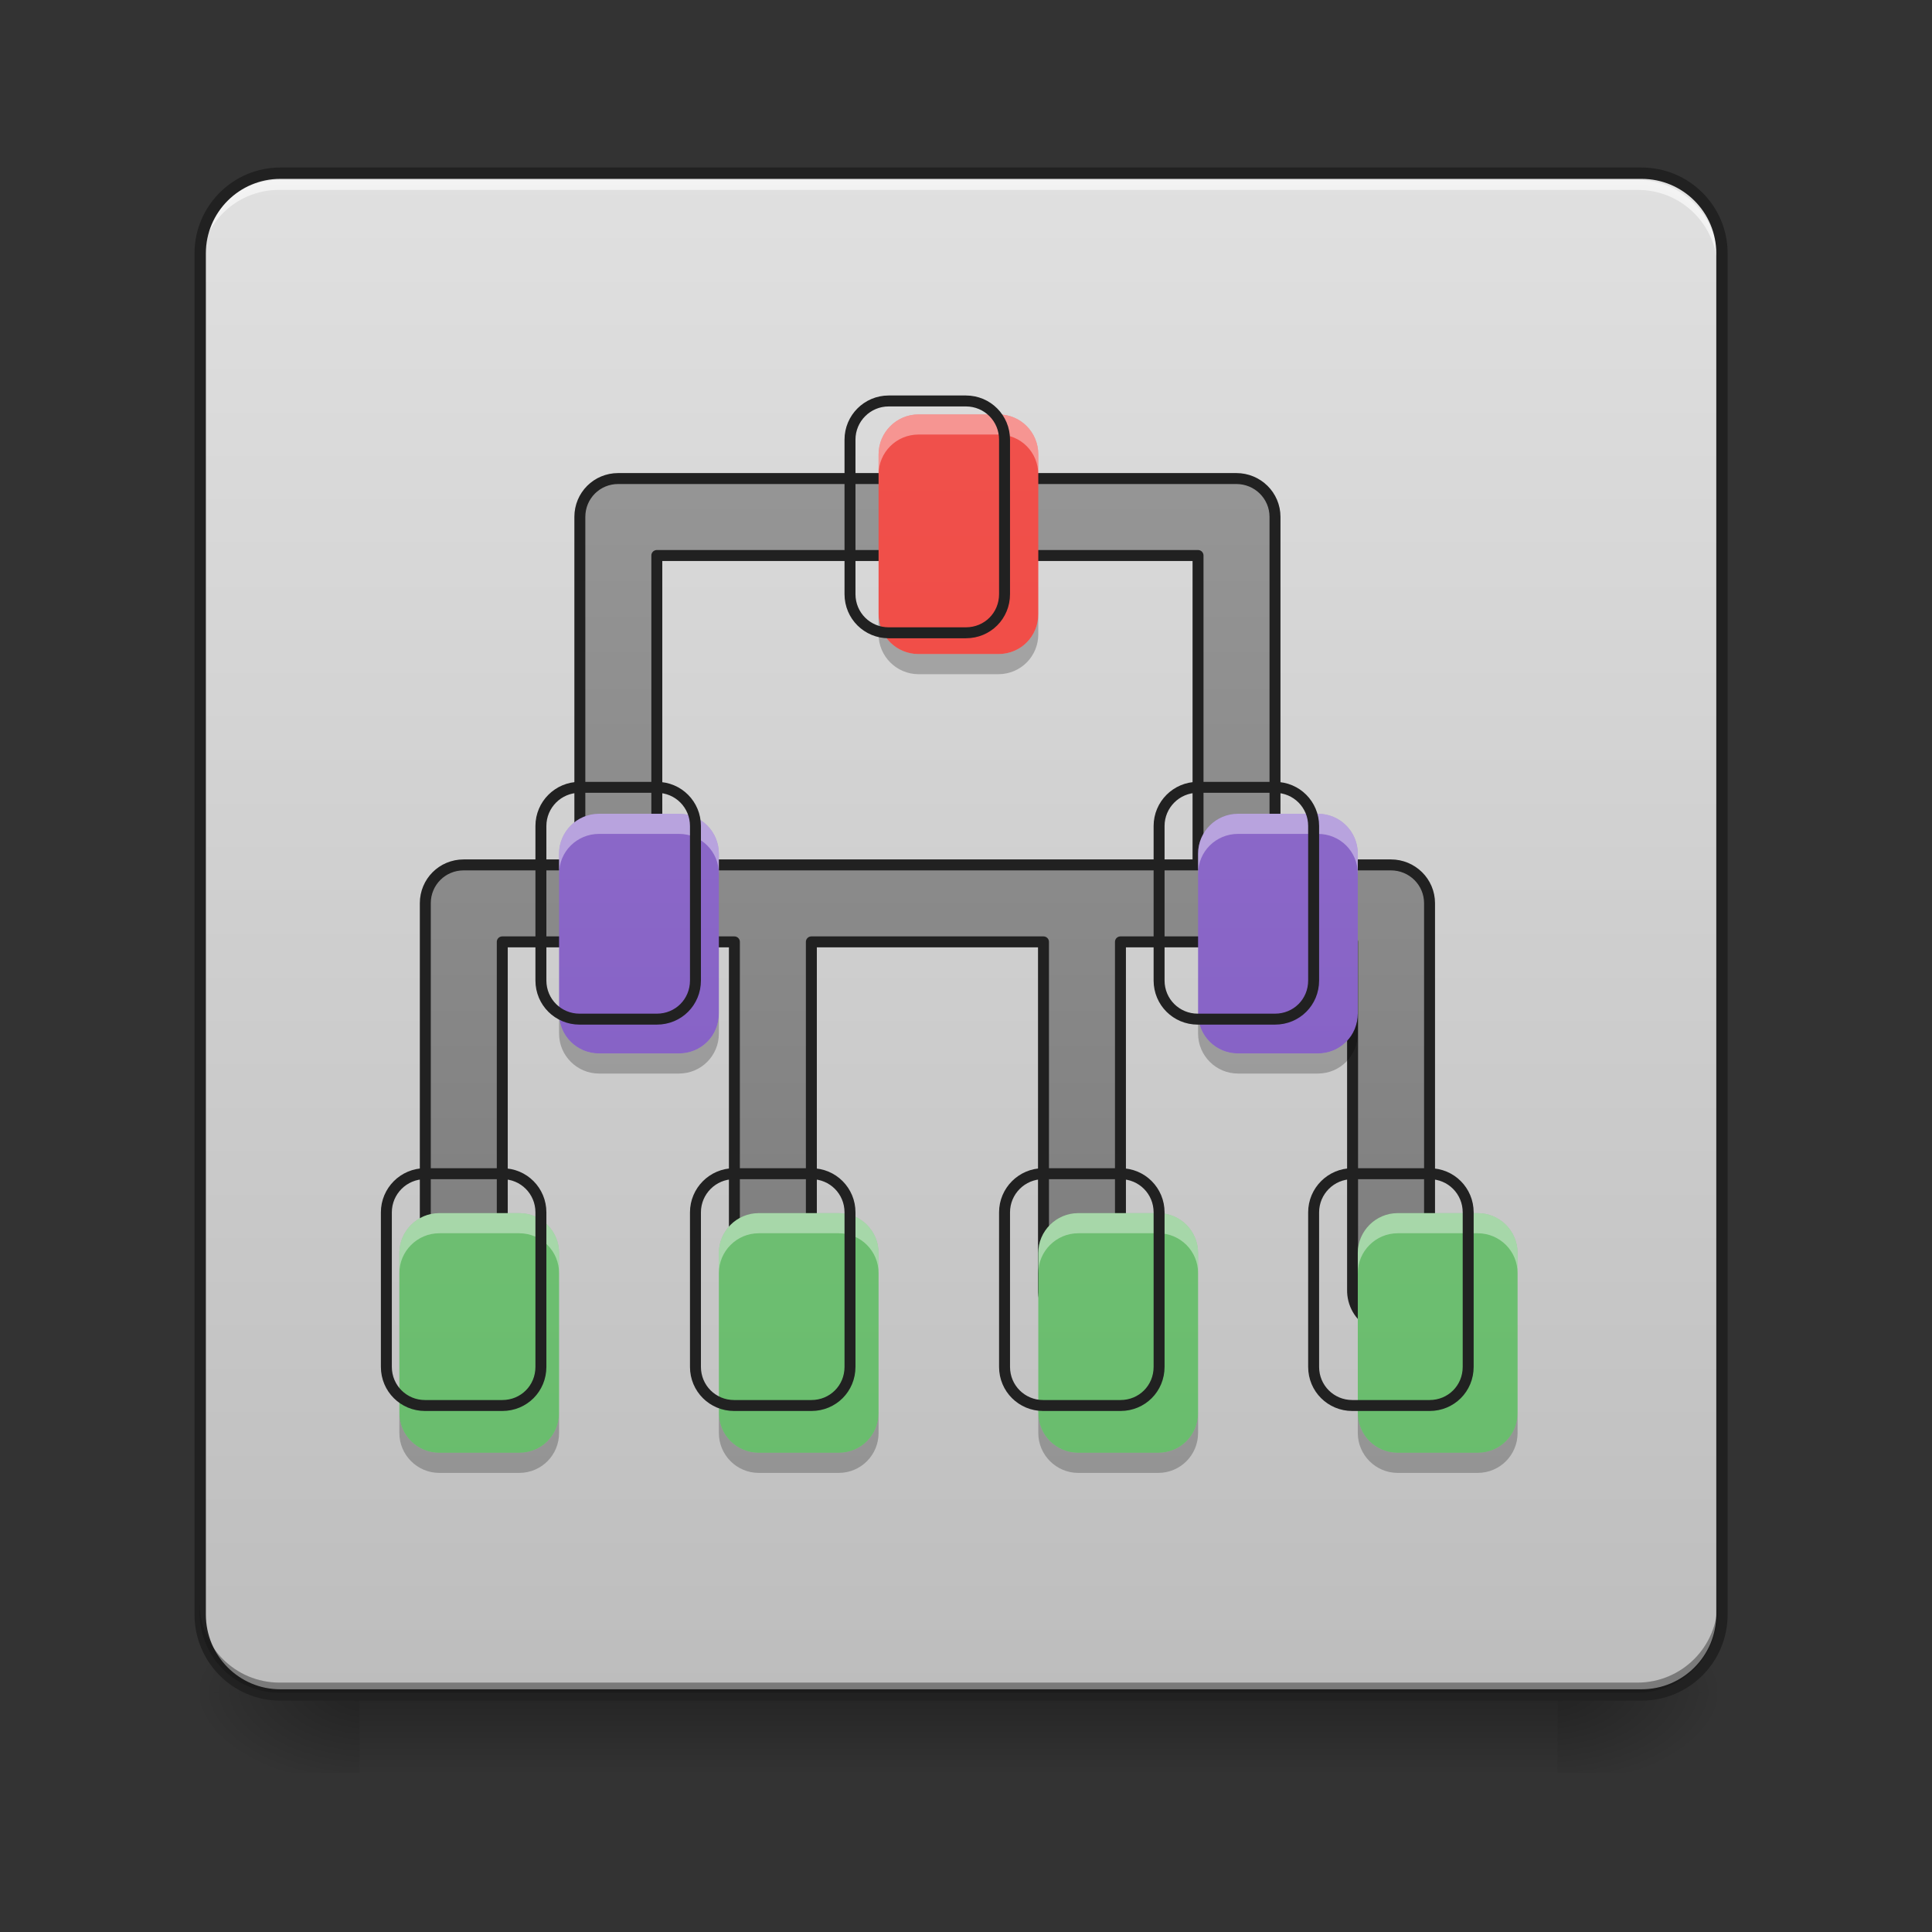 <?xml version="1.0" encoding="UTF-8"?>
<svg xmlns="http://www.w3.org/2000/svg" xmlns:xlink="http://www.w3.org/1999/xlink" width="24px" height="24px" viewBox="0 0 24 24" version="1.1">
<rect x="0" y="0" width="24" height="24" fill="#333333" stroke="none"/>
<defs>
<linearGradient id="linear0" gradientUnits="userSpaceOnUse" x1="254" y1="233.5" x2="254" y2="254.667" gradientTransform="matrix(0.047,0,0,0.047,-0,10.079)">
<stop offset="0" style="stop-color:rgb(0%,0%,0%);stop-opacity:0.275;"/>
<stop offset="1" style="stop-color:rgb(0%,0%,0%);stop-opacity:0;"/>
</linearGradient>
<radialGradient id="radial0" gradientUnits="userSpaceOnUse" cx="450.909" cy="189.579" fx="450.909" fy="189.579" r="21.167" gradientTransform="matrix(0,-0.059,-0.105,-0,39.098,47.696)">
<stop offset="0" style="stop-color:rgb(0%,0%,0%);stop-opacity:0.314;"/>
<stop offset="0.222" style="stop-color:rgb(0%,0%,0%);stop-opacity:0.275;"/>
<stop offset="1" style="stop-color:rgb(0%,0%,0%);stop-opacity:0;"/>
</radialGradient>
<radialGradient id="radial1" gradientUnits="userSpaceOnUse" cx="450.909" cy="189.579" fx="450.909" fy="189.579" r="21.167" gradientTransform="matrix(-0,0.059,0.105,0,-15.283,-5.646)">
<stop offset="0" style="stop-color:rgb(0%,0%,0%);stop-opacity:0.314;"/>
<stop offset="0.222" style="stop-color:rgb(0%,0%,0%);stop-opacity:0.275;"/>
<stop offset="1" style="stop-color:rgb(0%,0%,0%);stop-opacity:0;"/>
</radialGradient>
<radialGradient id="radial2" gradientUnits="userSpaceOnUse" cx="450.909" cy="189.579" fx="450.909" fy="189.579" r="21.167" gradientTransform="matrix(-0,-0.059,0.105,-0,-15.283,47.696)">
<stop offset="0" style="stop-color:rgb(0%,0%,0%);stop-opacity:0.314;"/>
<stop offset="0.222" style="stop-color:rgb(0%,0%,0%);stop-opacity:0.275;"/>
<stop offset="1" style="stop-color:rgb(0%,0%,0%);stop-opacity:0;"/>
</radialGradient>
<radialGradient id="radial3" gradientUnits="userSpaceOnUse" cx="450.909" cy="189.579" fx="450.909" fy="189.579" r="21.167" gradientTransform="matrix(0,0.059,-0.105,0,39.098,-5.646)">
<stop offset="0" style="stop-color:rgb(0%,0%,0%);stop-opacity:0.314;"/>
<stop offset="0.222" style="stop-color:rgb(0%,0%,0%);stop-opacity:0.275;"/>
<stop offset="1" style="stop-color:rgb(0%,0%,0%);stop-opacity:0;"/>
</radialGradient>
<linearGradient id="linear1" gradientUnits="userSpaceOnUse" x1="169.333" y1="233.5" x2="169.333" y2="-168.667" gradientTransform="matrix(0.047,0,0,0.047,0,10.079)">
<stop offset="0" style="stop-color:rgb(74.118%,74.118%,74.118%);stop-opacity:1;"/>
<stop offset="1" style="stop-color:rgb(87.843%,87.843%,87.843%);stop-opacity:1;"/>
</linearGradient>
<linearGradient id="linear2" gradientUnits="userSpaceOnUse" x1="960" y1="1695.118" x2="960" y2="175.118" gradientTransform="matrix(1,0,0,1,0,-0)">
<stop offset="0" style="stop-color:rgb(45.882%,45.882%,45.882%);stop-opacity:1;"/>
<stop offset="1" style="stop-color:rgb(61.961%,61.961%,61.961%);stop-opacity:1;"/>
</linearGradient>
<linearGradient id="linear3" gradientUnits="userSpaceOnUse" x1="960" y1="1695.118" x2="960" y2="175.118" gradientTransform="matrix(0.012,0,0,0.012,0,0)">
<stop offset="0" style="stop-color:rgb(95.686%,26.275%,21.176%);stop-opacity:1;"/>
<stop offset="1" style="stop-color:rgb(93.725%,32.549%,31.373%);stop-opacity:1;"/>
</linearGradient>
<linearGradient id="linear4" gradientUnits="userSpaceOnUse" x1="960" y1="1695.118" x2="960" y2="175.118" gradientTransform="matrix(0.012,0,0,0.012,0,0)">
<stop offset="0" style="stop-color:rgb(49.412%,34.118%,76.078%);stop-opacity:1;"/>
<stop offset="1" style="stop-color:rgb(58.431%,45.882%,80.392%);stop-opacity:1;"/>
</linearGradient>
<linearGradient id="linear5" gradientUnits="userSpaceOnUse" x1="960" y1="1695.118" x2="960" y2="175.118" gradientTransform="matrix(0.012,0,0,0.012,0,0)">
<stop offset="0" style="stop-color:rgb(40%,73.333%,41.569%);stop-opacity:1;"/>
<stop offset="1" style="stop-color:rgb(50.588%,78.039%,51.765%);stop-opacity:1;"/>
</linearGradient>
<linearGradient id="linear6" gradientUnits="userSpaceOnUse" x1="960" y1="1695.118" x2="960" y2="175.118" gradientTransform="matrix(0.012,0,0,0.012,0,0)">
<stop offset="0" style="stop-color:rgb(40%,73.333%,41.569%);stop-opacity:1;"/>
<stop offset="1" style="stop-color:rgb(50.588%,78.039%,51.765%);stop-opacity:1;"/>
</linearGradient>
<linearGradient id="linear7" gradientUnits="userSpaceOnUse" x1="960" y1="1695.118" x2="960" y2="175.118" gradientTransform="matrix(0.012,0,0,0.012,0,0)">
<stop offset="0" style="stop-color:rgb(40%,73.333%,41.569%);stop-opacity:1;"/>
<stop offset="1" style="stop-color:rgb(50.588%,78.039%,51.765%);stop-opacity:1;"/>
</linearGradient>
<linearGradient id="linear8" gradientUnits="userSpaceOnUse" x1="960" y1="1695.118" x2="960" y2="175.118" gradientTransform="matrix(0.012,0,0,0.012,0,0)">
<stop offset="0" style="stop-color:rgb(40%,73.333%,41.569%);stop-opacity:1;"/>
<stop offset="1" style="stop-color:rgb(50.588%,78.039%,51.765%);stop-opacity:1;"/>
</linearGradient>
</defs>
<g id="surface1">
<path style=" stroke:none;fill-rule:nonzero;fill:url(#linear0);" d="M 4.465 20.953 L 19.348 20.953 L 19.348 22.055 L 4.465 22.055 Z M 4.465 20.953 "/>
<path style=" stroke:none;fill-rule:nonzero;fill:url(#radial0);" d="M 19.348 21.027 L 21.336 21.027 L 21.336 20.031 L 19.348 20.031 Z M 19.348 21.027 "/>
<path style=" stroke:none;fill-rule:nonzero;fill:url(#radial1);" d="M 4.465 21.027 L 2.48 21.027 L 2.48 22.02 L 4.465 22.02 Z M 4.465 21.027 "/>
<path style=" stroke:none;fill-rule:nonzero;fill:url(#radial2);" d="M 4.465 21.027 L 2.48 21.027 L 2.48 20.031 L 4.465 20.031 Z M 4.465 21.027 "/>
<path style=" stroke:none;fill-rule:nonzero;fill:url(#radial3);" d="M 19.348 21.027 L 21.336 21.027 L 21.336 22.02 L 19.348 22.02 Z M 19.348 21.027 "/>
<path style=" stroke:none;fill-rule:nonzero;fill:url(#linear1);" d="M 3.473 2.172 L 20.34 2.172 C 20.891 2.172 21.336 2.617 21.336 3.164 L 21.336 20.031 C 21.336 20.582 20.891 21.027 20.34 21.027 L 3.473 21.027 C 2.926 21.027 2.48 20.582 2.48 20.031 L 2.48 3.164 C 2.48 2.617 2.926 2.172 3.473 2.172 Z M 3.473 2.172 "/>
<path style=" stroke:none;fill-rule:nonzero;fill:rgb(90.196%,90.196%,90.196%);fill-opacity:0.392;" d="M 3.473 2.172 C 2.922 2.172 2.48 2.613 2.48 3.164 L 2.48 3.289 C 2.48 2.738 2.922 2.297 3.473 2.297 L 20.34 2.297 C 20.891 2.297 21.336 2.738 21.336 3.289 L 21.336 3.164 C 21.336 2.613 20.891 2.172 20.34 2.172 Z M 3.473 2.172 "/>
<path style=" stroke:none;fill-rule:nonzero;fill:rgb(0%,0%,0%);fill-opacity:0.196;" d="M 3.473 21.027 C 2.922 21.027 2.48 20.582 2.48 20.031 L 2.48 19.91 C 2.48 20.457 2.922 20.902 3.473 20.902 L 20.34 20.902 C 20.891 20.902 21.336 20.457 21.336 19.91 L 21.336 20.031 C 21.336 20.582 20.891 21.027 20.34 21.027 Z M 3.473 21.027 "/>
<path style=" stroke:none;fill-rule:nonzero;fill:rgb(100%,100%,100%);fill-opacity:0.588;" d="M 3.473 2.234 C 2.922 2.234 2.48 2.676 2.48 3.227 L 2.48 3.352 C 2.48 2.801 2.922 2.355 3.473 2.359 L 20.34 2.359 C 20.891 2.355 21.336 2.801 21.336 3.352 L 21.336 3.227 C 21.336 2.676 20.891 2.234 20.34 2.234 Z M 3.473 2.234 "/>
<path style="fill:none;stroke-width:3;stroke-linecap:round;stroke-linejoin:miter;stroke:rgb(12.941%,12.941%,12.941%);stroke-opacity:1;stroke-miterlimit:4;" d="M 74.076 -168.671 L 433.875 -168.671 C 445.624 -168.671 455.123 -159.172 455.123 -147.506 L 455.123 212.293 C 455.123 224.041 445.624 233.541 433.875 233.541 L 74.076 233.541 C 62.411 233.541 52.912 224.041 52.912 212.293 L 52.912 -147.506 C 52.912 -159.172 62.411 -168.671 74.076 -168.671 Z M 74.076 -168.671 " transform="matrix(0.047,0,0,0.047,0,10.079)"/>
<path style=" stroke:none;fill-rule:nonzero;fill:rgb(0%,0%,0%);fill-opacity:0.196;" d="M 3.473 21.027 C 2.922 21.027 2.48 20.582 2.48 20.031 L 2.48 19.91 C 2.48 20.457 2.922 20.902 3.473 20.902 L 20.34 20.902 C 20.891 20.902 21.336 20.457 21.336 19.91 L 21.336 20.031 C 21.336 20.582 20.891 21.027 20.34 21.027 Z M 3.473 21.027 "/>
<path style="fill-rule:nonzero;fill:url(#linear2);stroke-width:11.339;stroke-linecap:round;stroke-linejoin:round;stroke:rgb(12.941%,12.941%,12.941%);stroke-opacity:1;stroke-miterlimit:4;" d="M 639.939 495.386 C 617.894 495.386 600.258 513.022 600.258 535.067 L 600.258 895.348 L 479.954 895.348 C 457.909 895.348 440.273 912.984 440.273 935.029 L 440.273 1334.991 C 439.958 1349.478 447.516 1362.705 459.799 1369.948 C 472.396 1377.191 487.513 1377.191 500.11 1369.948 C 512.392 1362.705 519.95 1349.478 519.95 1334.991 L 519.95 975.025 L 633.955 975.025 C 638.049 975.655 642.143 975.655 645.923 975.025 L 760.242 975.025 L 760.242 1334.991 C 759.927 1349.478 767.486 1362.705 780.083 1369.948 C 792.365 1377.191 807.797 1377.191 820.079 1369.948 C 832.362 1362.705 839.92 1349.478 839.92 1334.991 L 839.92 975.025 L 1080.212 975.025 L 1080.212 1334.991 C 1079.897 1349.478 1087.455 1362.705 1100.052 1369.948 C 1112.335 1377.191 1127.766 1377.191 1140.049 1369.948 C 1152.331 1362.705 1159.889 1349.478 1159.889 1334.991 L 1159.889 975.025 L 1273.894 975.025 C 1277.988 975.655 1282.082 975.655 1286.176 975.025 L 1400.181 975.025 L 1400.181 1334.991 C 1399.866 1349.478 1407.425 1362.705 1420.022 1369.948 C 1432.304 1377.191 1447.736 1377.191 1460.018 1369.948 C 1472.3 1362.705 1479.859 1349.478 1479.859 1334.991 L 1479.859 935.029 C 1479.859 912.984 1461.908 895.348 1439.863 895.348 L 1319.874 895.348 L 1319.874 535.067 C 1319.874 513.022 1301.923 495.386 1279.878 495.386 Z M 679.935 575.063 L 1240.197 575.063 L 1240.197 895.348 L 679.935 895.348 Z M 679.935 575.063 " transform="matrix(0.012,0,0,0.012,0,0)"/>
<path style=" stroke:none;fill-rule:nonzero;fill:url(#linear3);" d="M 11.41 5.148 C 11.137 5.148 10.914 5.371 10.914 5.645 L 10.914 7.629 C 10.914 7.906 11.137 8.125 11.41 8.125 L 12.402 8.125 C 12.68 8.125 12.898 7.906 12.898 7.629 L 12.898 5.645 C 12.898 5.371 12.68 5.148 12.402 5.148 Z M 11.41 5.148 "/>
<path style=" stroke:none;fill-rule:nonzero;fill:url(#linear4);" d="M 7.441 10.109 C 7.168 10.109 6.945 10.332 6.945 10.605 L 6.945 12.59 C 6.945 12.867 7.168 13.086 7.441 13.086 L 8.434 13.086 C 8.711 13.086 8.93 12.867 8.93 12.59 L 8.93 10.605 C 8.93 10.332 8.711 10.109 8.434 10.109 Z M 15.379 10.109 C 15.105 10.109 14.883 10.332 14.883 10.605 L 14.883 12.59 C 14.883 12.867 15.105 13.086 15.379 13.086 L 16.371 13.086 C 16.648 13.086 16.867 12.867 16.867 12.59 L 16.867 10.605 C 16.867 10.332 16.648 10.109 16.371 10.109 Z M 15.379 10.109 "/>
<path style=" stroke:none;fill-rule:nonzero;fill:url(#linear5);" d="M 5.457 15.07 C 5.184 15.07 4.961 15.293 4.961 15.566 L 4.961 17.551 C 4.961 17.828 5.184 18.047 5.457 18.047 L 6.449 18.047 C 6.727 18.047 6.945 17.828 6.945 17.551 L 6.945 15.566 C 6.945 15.293 6.727 15.07 6.449 15.07 Z M 5.457 15.07 "/>
<path style=" stroke:none;fill-rule:nonzero;fill:url(#linear6);" d="M 9.426 15.07 C 9.152 15.07 8.93 15.293 8.93 15.566 L 8.93 17.551 C 8.93 17.828 9.152 18.047 9.426 18.047 L 10.418 18.047 C 10.695 18.047 10.914 17.828 10.914 17.551 L 10.914 15.566 C 10.914 15.293 10.695 15.07 10.418 15.07 Z M 9.426 15.07 "/>
<path style=" stroke:none;fill-rule:nonzero;fill:url(#linear7);" d="M 13.395 15.07 C 13.121 15.07 12.898 15.293 12.898 15.566 L 12.898 17.551 C 12.898 17.828 13.121 18.047 13.395 18.047 L 14.387 18.047 C 14.664 18.047 14.883 17.828 14.883 17.551 L 14.883 15.566 C 14.883 15.293 14.664 15.07 14.387 15.07 Z M 13.395 15.07 "/>
<path style=" stroke:none;fill-rule:nonzero;fill:url(#linear8);" d="M 17.363 15.07 C 17.09 15.07 16.867 15.293 16.867 15.566 L 16.867 17.551 C 16.867 17.828 17.09 18.047 17.363 18.047 L 18.355 18.047 C 18.633 18.047 18.852 17.828 18.852 17.551 L 18.852 15.566 C 18.852 15.293 18.633 15.07 18.355 15.07 Z M 17.363 15.07 "/>
<path style=" stroke:none;fill-rule:nonzero;fill:rgb(100%,100%,100%);fill-opacity:0.392;" d="M 11.41 5.148 C 11.137 5.148 10.914 5.371 10.914 5.645 L 10.914 5.895 C 10.914 5.617 11.137 5.398 11.41 5.398 L 12.402 5.398 C 12.68 5.398 12.898 5.617 12.898 5.895 L 12.898 5.645 C 12.898 5.371 12.68 5.148 12.402 5.148 Z M 7.441 10.109 C 7.168 10.109 6.945 10.332 6.945 10.605 L 6.945 10.855 C 6.945 10.578 7.168 10.359 7.441 10.359 L 8.434 10.359 C 8.711 10.359 8.93 10.578 8.93 10.855 L 8.93 10.605 C 8.93 10.332 8.711 10.109 8.434 10.109 Z M 15.379 10.109 C 15.105 10.109 14.883 10.332 14.883 10.605 L 14.883 10.855 C 14.883 10.578 15.105 10.359 15.379 10.359 L 16.371 10.359 C 16.648 10.359 16.867 10.578 16.867 10.855 L 16.867 10.605 C 16.867 10.332 16.648 10.109 16.371 10.109 Z M 5.457 15.07 C 5.184 15.07 4.961 15.293 4.961 15.566 L 4.961 15.816 C 4.961 15.543 5.184 15.32 5.457 15.32 L 6.449 15.32 C 6.727 15.32 6.945 15.543 6.945 15.816 L 6.945 15.566 C 6.945 15.293 6.727 15.07 6.449 15.07 Z M 9.426 15.07 C 9.152 15.07 8.93 15.293 8.93 15.566 L 8.93 15.816 C 8.93 15.543 9.152 15.32 9.426 15.32 L 10.418 15.32 C 10.695 15.32 10.914 15.543 10.914 15.816 L 10.914 15.566 C 10.914 15.293 10.695 15.07 10.418 15.07 Z M 13.395 15.07 C 13.121 15.07 12.898 15.293 12.898 15.566 L 12.898 15.816 C 12.898 15.543 13.121 15.32 13.395 15.32 L 14.387 15.32 C 14.664 15.32 14.883 15.543 14.883 15.816 L 14.883 15.566 C 14.883 15.293 14.664 15.07 14.387 15.07 Z M 17.363 15.07 C 17.09 15.07 16.867 15.293 16.867 15.566 L 16.867 15.816 C 16.867 15.543 17.09 15.32 17.363 15.32 L 18.355 15.32 C 18.633 15.32 18.852 15.543 18.852 15.816 L 18.852 15.566 C 18.852 15.293 18.633 15.07 18.355 15.07 Z M 17.363 15.07 "/>
<path style=" stroke:none;fill-rule:nonzero;fill:rgb(0%,0%,0%);fill-opacity:0.235;" d="M 10.914 7.629 L 10.914 7.879 C 10.914 8.152 11.137 8.375 11.41 8.375 L 12.402 8.375 C 12.68 8.375 12.898 8.152 12.898 7.879 L 12.898 7.629 C 12.898 7.906 12.68 8.125 12.402 8.125 L 11.41 8.125 C 11.137 8.125 10.914 7.906 10.914 7.629 Z M 6.945 12.59 L 6.945 12.84 C 6.945 13.113 7.168 13.336 7.441 13.336 L 8.434 13.336 C 8.711 13.336 8.93 13.113 8.93 12.84 L 8.93 12.59 C 8.93 12.867 8.711 13.086 8.434 13.086 L 7.441 13.086 C 7.168 13.086 6.945 12.867 6.945 12.59 Z M 14.883 12.59 L 14.883 12.84 C 14.883 13.113 15.105 13.336 15.379 13.336 L 16.371 13.336 C 16.648 13.336 16.867 13.113 16.867 12.84 L 16.867 12.59 C 16.867 12.867 16.648 13.086 16.371 13.086 L 15.379 13.086 C 15.105 13.086 14.883 12.867 14.883 12.59 Z M 4.961 17.551 L 4.961 17.801 C 4.961 18.074 5.184 18.297 5.457 18.297 L 6.449 18.297 C 6.727 18.297 6.945 18.074 6.945 17.801 L 6.945 17.551 C 6.945 17.828 6.727 18.047 6.449 18.047 L 5.457 18.047 C 5.184 18.047 4.961 17.828 4.961 17.551 Z M 8.93 17.551 L 8.93 17.801 C 8.93 18.074 9.152 18.297 9.426 18.297 L 10.418 18.297 C 10.695 18.297 10.914 18.074 10.914 17.801 L 10.914 17.551 C 10.914 17.828 10.695 18.047 10.418 18.047 L 9.426 18.047 C 9.152 18.047 8.93 17.828 8.93 17.551 Z M 12.898 17.551 L 12.898 17.801 C 12.898 18.074 13.121 18.297 13.395 18.297 L 14.387 18.297 C 14.664 18.297 14.883 18.074 14.883 17.801 L 14.883 17.551 C 14.883 17.828 14.664 18.047 14.387 18.047 L 13.395 18.047 C 13.121 18.047 12.898 17.828 12.898 17.551 Z M 16.867 17.551 L 16.867 17.801 C 16.867 18.074 17.09 18.297 17.363 18.297 L 18.355 18.297 C 18.633 18.297 18.852 18.074 18.852 17.801 L 18.852 17.551 C 18.852 17.828 18.633 18.047 18.355 18.047 L 17.363 18.047 C 17.09 18.047 16.867 17.828 16.867 17.551 Z M 16.867 17.551 "/>
<path style="fill:none;stroke-width:11.339;stroke-linecap:round;stroke-linejoin:round;stroke:rgb(12.941%,12.941%,12.941%);stroke-opacity:1;stroke-miterlimit:4;" d="M 919.912 415.078 C 897.867 415.078 879.916 433.03 879.916 455.075 L 879.916 615.059 C 879.916 637.419 897.867 655.056 919.912 655.056 L 999.905 655.056 C 1022.265 655.056 1039.901 637.419 1039.901 615.059 L 1039.901 455.075 C 1039.901 433.03 1022.265 415.078 999.905 415.078 Z M 599.943 815.04 C 577.898 815.04 559.947 832.991 559.947 855.037 L 559.947 1015.021 C 559.947 1037.381 577.898 1055.017 599.943 1055.017 L 679.935 1055.017 C 702.295 1055.017 719.931 1037.381 719.931 1015.021 L 719.931 855.037 C 719.931 832.991 702.295 815.04 679.935 815.04 Z M 1239.882 815.04 C 1217.837 815.04 1199.885 832.991 1199.885 855.037 L 1199.885 1015.021 C 1199.885 1037.381 1217.837 1055.017 1239.882 1055.017 L 1319.874 1055.017 C 1342.234 1055.017 1359.87 1037.381 1359.87 1015.021 L 1359.87 855.037 C 1359.87 832.991 1342.234 815.04 1319.874 815.04 Z M 439.958 1215.002 C 417.913 1215.002 399.962 1232.953 399.962 1254.998 L 399.962 1414.983 C 399.962 1437.343 417.913 1454.979 439.958 1454.979 L 519.95 1454.979 C 542.31 1454.979 559.947 1437.343 559.947 1414.983 L 559.947 1254.998 C 559.947 1232.953 542.31 1215.002 519.95 1215.002 Z M 759.927 1215.002 C 737.882 1215.002 719.931 1232.953 719.931 1254.998 L 719.931 1414.983 C 719.931 1437.343 737.882 1454.979 759.927 1454.979 L 839.92 1454.979 C 862.28 1454.979 879.916 1437.343 879.916 1414.983 L 879.916 1254.998 C 879.916 1232.953 862.28 1215.002 839.92 1215.002 Z M 1079.897 1215.002 C 1057.852 1215.002 1039.901 1232.953 1039.901 1254.998 L 1039.901 1414.983 C 1039.901 1437.343 1057.852 1454.979 1079.897 1454.979 L 1159.889 1454.979 C 1182.249 1454.979 1199.885 1437.343 1199.885 1414.983 L 1199.885 1254.998 C 1199.885 1232.953 1182.249 1215.002 1159.889 1215.002 Z M 1399.866 1215.002 C 1377.821 1215.002 1359.87 1232.953 1359.87 1254.998 L 1359.87 1414.983 C 1359.87 1437.343 1377.821 1454.979 1399.866 1454.979 L 1479.859 1454.979 C 1502.219 1454.979 1519.855 1437.343 1519.855 1414.983 L 1519.855 1254.998 C 1519.855 1232.953 1502.219 1215.002 1479.859 1215.002 Z M 1399.866 1215.002 " transform="matrix(0.012,0,0,0.012,0,0)"/>
</g>
</svg>
